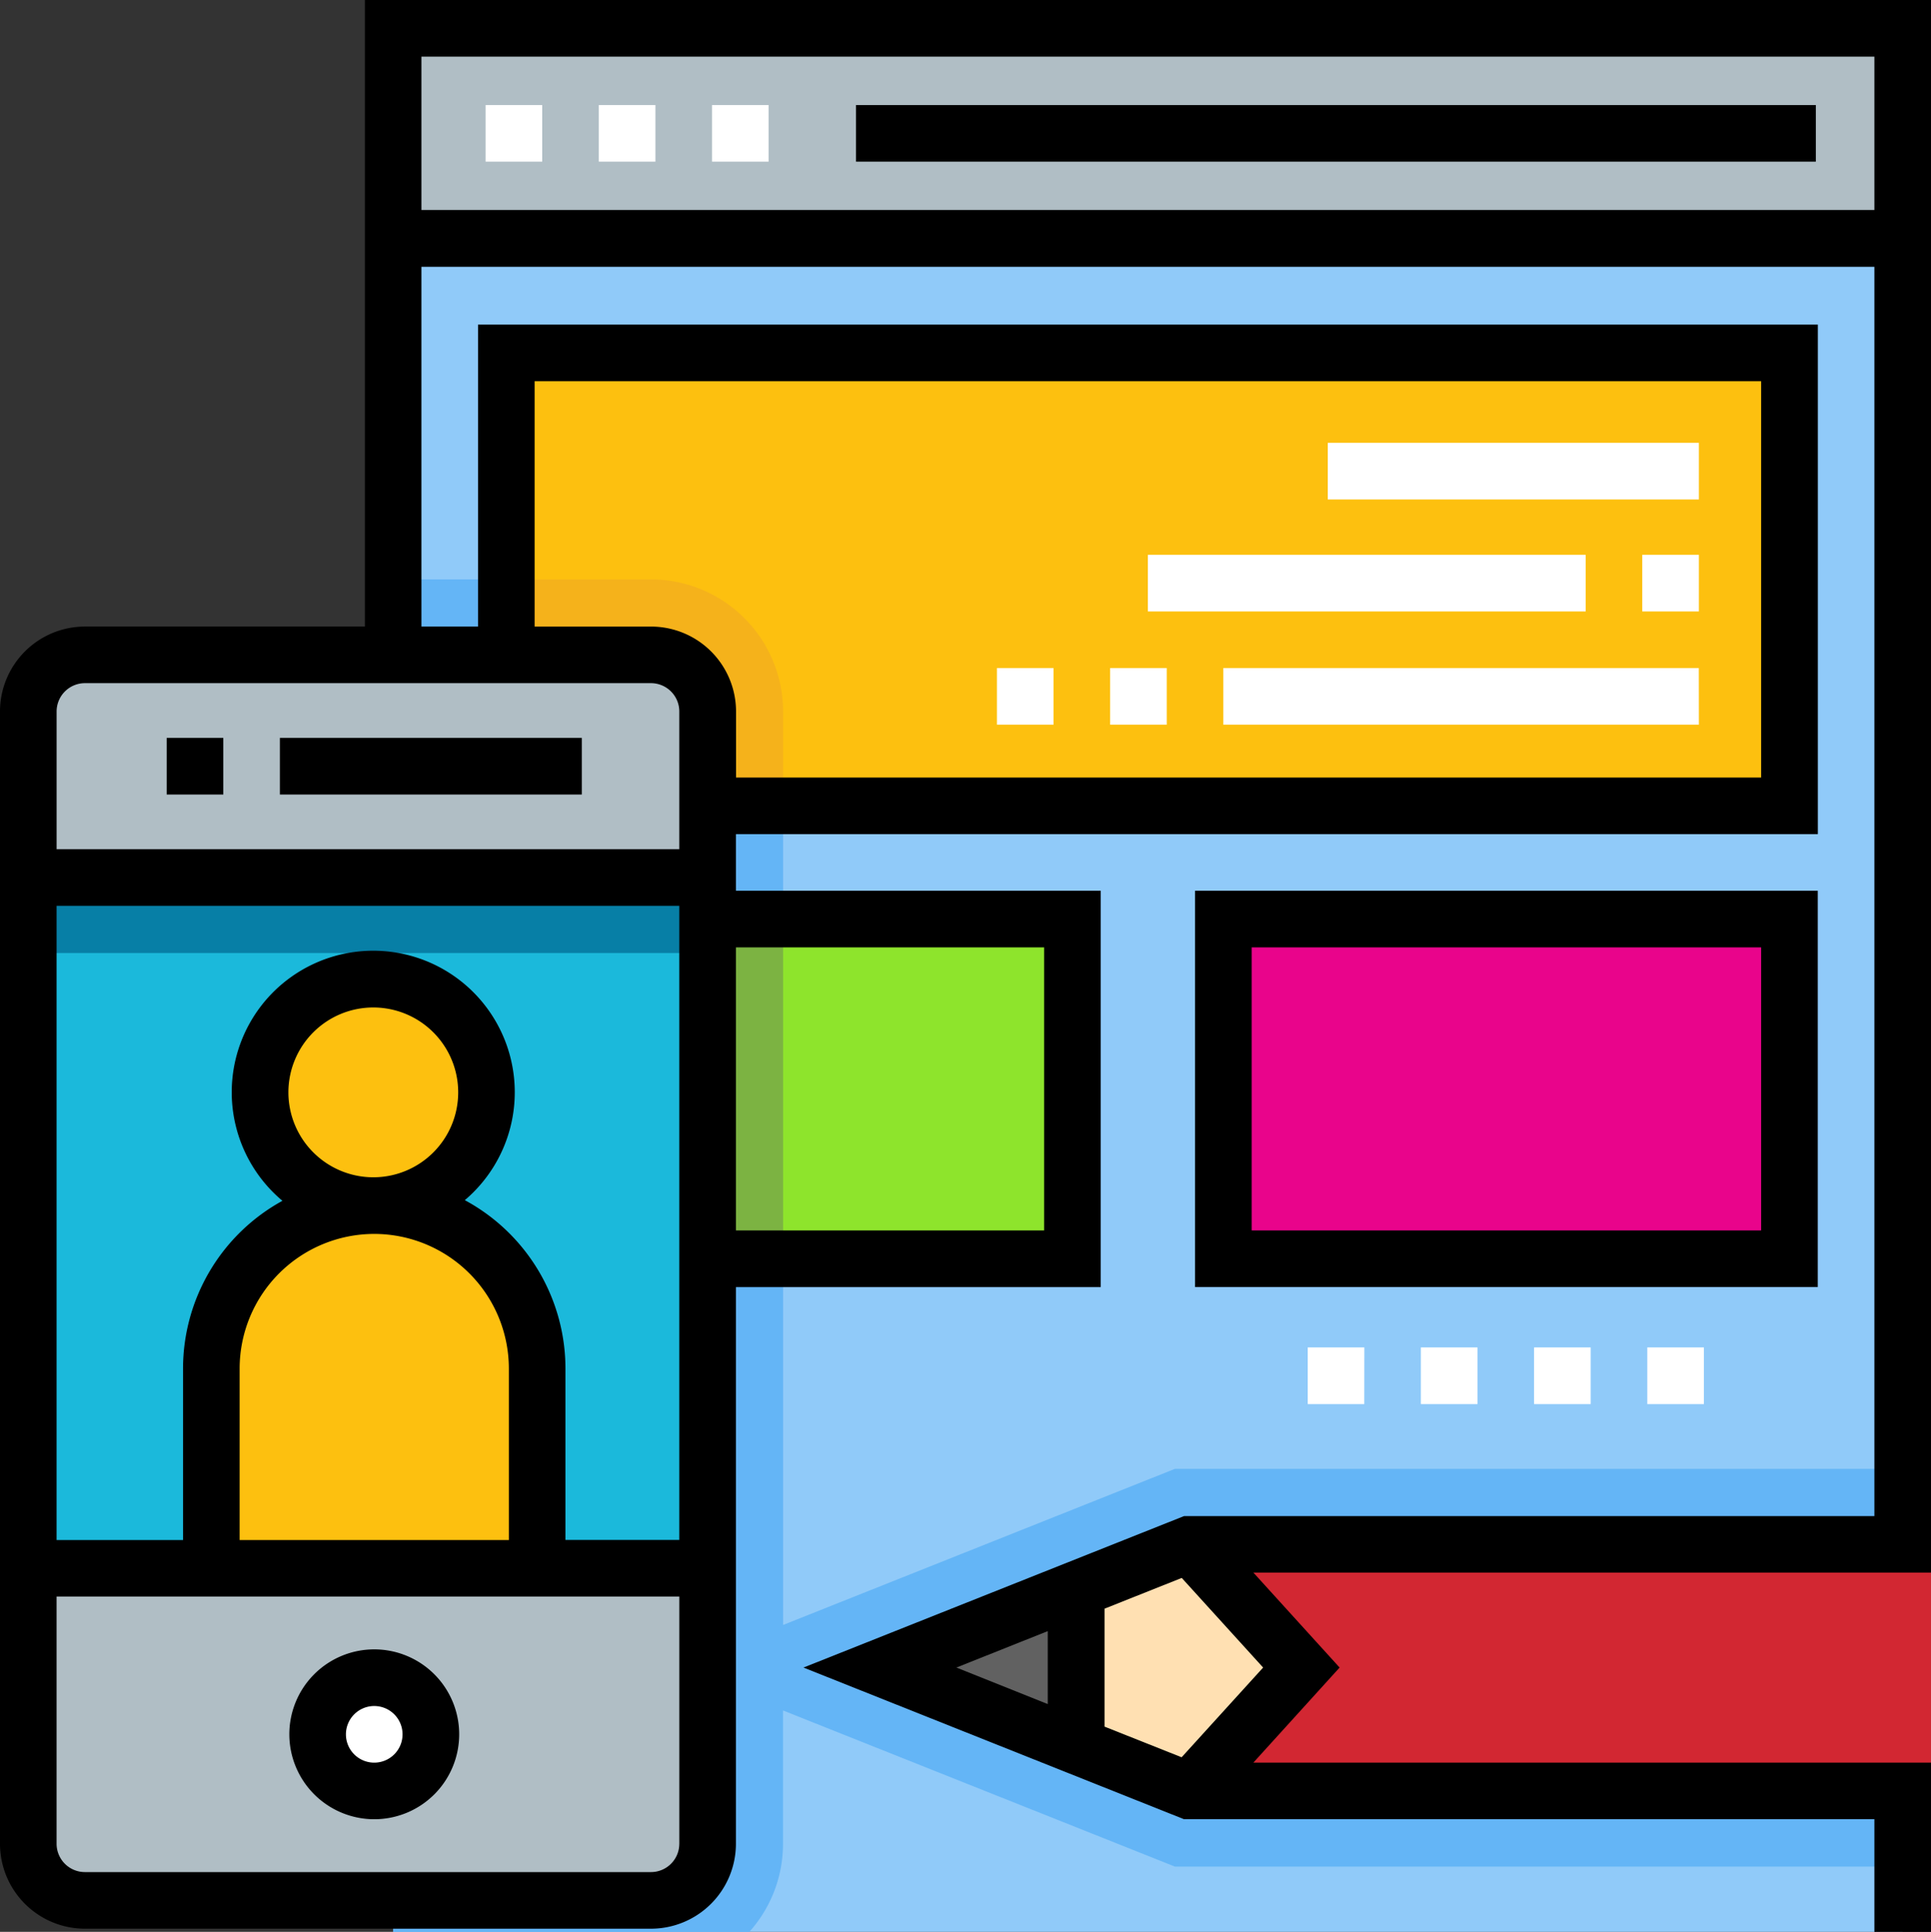 <svg xmlns="http://www.w3.org/2000/svg" width="78.173" height="78.198" viewBox="0 0 78.173 78.198">
  <rect x="0" y="0" width="78.173" height="78.198" fill="#333333" stroke="none"/>
  <g id="diseno-ux" transform="translate(0)">
    <rect id="Rectángulo_387488" data-name="Rectángulo 387488" width="61.112" height="68.547" transform="translate(15.915 9.651)" fill="#90caf9"/>
    <path id="Trazado_840207" data-name="Trazado 840207" d="M135.931,189.556l-15.863,6.319V158.9a5.353,5.353,0,0,0-5.347-5.347H104.28V208.3H118.7a5.329,5.329,0,0,0,1.364-3.564v-5.4l15.863,6.319h29.462V189.556Z" transform="translate(-88.366 -130.099)" fill="#64b5f6"/>
    <path id="Trazado_840222" data-name="Trazado 840222" d="M0,0H51.945V18.334H0Z" transform="translate(20.498 14.285)" fill="#fdc00f"/>
    <path id="Trazado_840223" data-name="Trazado 840223" d="M0,0H22.917V13.75H0Z" transform="translate(20.498 37.202)" fill="#8ee42c"/>
    <path id="Trazado_840208" data-name="Trazado 840208" d="M145.495,158.9v3.819h-11.2v-9.167h5.858A5.353,5.353,0,0,1,145.495,158.9Z" transform="translate(-113.793 -130.099)" fill="#f5b21b"/>
    <rect id="Rectángulo_387491" data-name="Rectángulo 387491" width="11.205" height="13.75" transform="translate(20.498 37.202)" fill="#7cb342"/>
    <rect id="Rectángulo_387492" data-name="Rectángulo 387492" width="22.917" height="13.75" transform="translate(49.526 37.202)" fill="#e9048b"/>
    <g id="Grupo_1095592" data-name="Grupo 1095592" transform="translate(1.146 1.146)">
      <rect id="Rectángulo_387493" data-name="Rectángulo 387493" width="61.112" height="8.505" transform="translate(14.769)" fill="#b0bec5"/>
      <path id="Trazado_840209" data-name="Trazado 840209" d="M7.585,426.791a2.292,2.292,0,0,0,2.292,2.292H32.794a2.292,2.292,0,0,0,2.292-2.292V415.638H7.585Z" transform="translate(-7.585 -353.303)" fill="#b0bec5"/>
      <path id="Trazado_840210" data-name="Trazado 840210" d="M35.085,175.85a2.292,2.292,0,0,0-2.292-2.292H9.877a2.292,2.292,0,0,0-2.292,2.292v6.722h27.5V175.85Z" transform="translate(-7.585 -148.196)" fill="#b0bec5"/>
    </g>
    <rect id="Rectángulo_387494" data-name="Rectángulo 387494" width="27.501" height="27.959" transform="translate(1.146 35.521)" fill="#1bb9db"/>
    <circle id="Elipse_11251" data-name="Elipse 11251" cx="2.292" cy="2.292" r="2.292" transform="translate(12.859 67.911)" fill="#fff"/>
    <g id="Grupo_1095593" data-name="Grupo 1095593" transform="translate(8.555 39.634)">
      <path id="Trazado_840224" data-name="Trazado 840224" d="M4.583,0A4.583,4.583,0,1,1,0,4.583,4.583,4.583,0,0,1,4.583,0Z" transform="translate(1.974)" fill="#fdc00f"/>
      <path id="Trazado_840211" data-name="Trazado 840211" d="M56.1,334.2v-8.085a6.6,6.6,0,0,1,6.6-6.6h0a6.6,6.6,0,0,1,6.6,6.6V334.2Z" transform="translate(-56.101 -310.356)" fill="#fdc00f"/>
    </g>
    <path id="Trazado_840212" data-name="Trazado 840212" d="M315.354,409.3l4.532,4.991-4.532,4.991h30.021V409.3Z" transform="translate(-267.203 -346.79)" fill="#d22732"/>
    <path id="Trazado_840213" data-name="Trazado 840213" d="M233.326,424.423l7.945,3.165v-6.33Z" transform="translate(-197.703 -356.919)" fill="#616161"/>
    <path id="Trazado_840214" data-name="Trazado 840214" d="M294.46,414.294l-4.532-4.991-4.583,1.826v6.33l4.583,1.826Z" transform="translate(-241.776 -346.79)" fill="#ffe0b2"/>
    <rect id="Rectángulo_387495" data-name="Rectángulo 387495" width="27.501" height="3.056" transform="translate(1.146 35.521)" fill="#077fa6"/>
    <rect id="Rectángulo_387496" data-name="Rectángulo 387496" width="38.857" height="2.292" transform="translate(34.654 4.252)"/>
    <path id="Trazado_840215" data-name="Trazado 840215" d="M80.212,444.021a3.438,3.438,0,1,0-3.437-3.437A3.441,3.441,0,0,0,80.212,444.021Zm0-4.583a1.146,1.146,0,1,1-1.146,1.146A1.147,1.147,0,0,1,80.212,439.438Z" transform="translate(-65.062 -370.381)"/>
    <path id="Trazado_840216" data-name="Trazado 840216" d="M316.853,236.078V252.12h25.209V236.078Zm22.917,13.75H319.145V238.37H339.77Z" transform="translate(-268.473 -200.022)"/>
    <path id="Trazado_840217" data-name="Trazado 840217" d="M78.256,63.659h0V0h-63.4V25.362H3.52A3.441,3.441,0,0,0,.083,28.8V74.633A3.441,3.441,0,0,0,3.52,78.071H26.438a3.441,3.441,0,0,0,3.437-3.437V52.1H44.644V36.056H29.875V33.764h43.8V13.139H19.435V25.362H17.143V10.8H75.964v50.57H48.014L32.61,67.5l15.4,6.137H75.964V78.2h2.292V71.349H50.823L54.315,67.5l-3.492-3.845H78.256ZM27.583,74.633a1.147,1.147,0,0,1-1.146,1.146H3.52a1.147,1.147,0,0,1-1.146-1.146V64.626H27.584V74.633ZM15.234,49.947A5.455,5.455,0,0,1,20.683,55.4v6.939H9.784V55.4A5.455,5.455,0,0,1,15.234,49.947Zm-3.476-5.729A3.437,3.437,0,1,1,15.2,47.655,3.441,3.441,0,0,1,11.758,44.217ZM27.583,62.334H22.974V55.4A7.748,7.748,0,0,0,18.9,48.581a5.729,5.729,0,1,0-7.383.026A7.747,7.747,0,0,0,7.493,55.4v6.939H2.374V36.667H27.583V62.334ZM42.352,38.348V49.806H29.875V38.348ZM21.726,15.431H71.38V31.473h-41.5V28.8a3.441,3.441,0,0,0-3.437-3.437H21.727V15.431Zm4.711,12.222A1.147,1.147,0,0,1,27.583,28.8v5.576H2.375V28.8A1.147,1.147,0,0,1,3.52,27.653H26.437ZM42.5,68.978,38.8,67.5l3.7-1.475ZM51.219,67.5l-3.3,3.632L44.8,69.892V65.116l3.124-1.244Zm24.745-59H17.143V2.292H75.964Z" transform="translate(-0.083)"/>
    <rect id="Rectángulo_387497" data-name="Rectángulo 387497" width="12.223" height="2.292" transform="translate(11.331 29.869)"/>
    <rect id="Rectángulo_387498" data-name="Rectángulo 387498" width="2.292" height="2.292" transform="translate(6.748 29.869)"/>
    <g id="Grupo_1095594" data-name="Grupo 1095594" transform="translate(19.657 4.252)">
      <path id="Trazado_840218" data-name="Trazado 840218" d="M140.251,30.134h-2.292V27.842h2.292Zm-4.583,0h-2.292V27.842h2.292Zm-4.583,0h-2.292V27.842h2.292Z" transform="translate(-128.792 -27.842)" fill="#fff"/>
      <rect id="Rectángulo_387499" data-name="Rectángulo 387499" width="15.023" height="2.292" transform="translate(34.096 13.673)" fill="#fff"/>
      <path id="Trazado_840219" data-name="Trazado 840219" d="M326.655,149.341h-2.292v-2.292h2.292Zm-4.583,0H304.349v-2.292h17.723Z" transform="translate(-277.536 -128.843)" fill="#fff"/>
      <path id="Trazado_840220" data-name="Trazado 840220" d="M292.753,179.351H273.5v-2.292h19.25Zm-21.542,0h-2.292v-2.292h2.292Zm-4.583,0h-2.292v-2.292h2.292Z" transform="translate(-243.634 -154.269)" fill="#fff"/>
      <path id="Trazado_840221" data-name="Trazado 840221" d="M362.738,359.411h-2.292v-2.292h2.292Zm-4.583,0h-2.292v-2.292h2.292Zm-4.583,0h-2.292v-2.292h2.292Zm-4.583,0H346.7v-2.292h2.292Z" transform="translate(-313.416 -306.829)" fill="#fff"/>
    </g>
  </g>
</svg>

